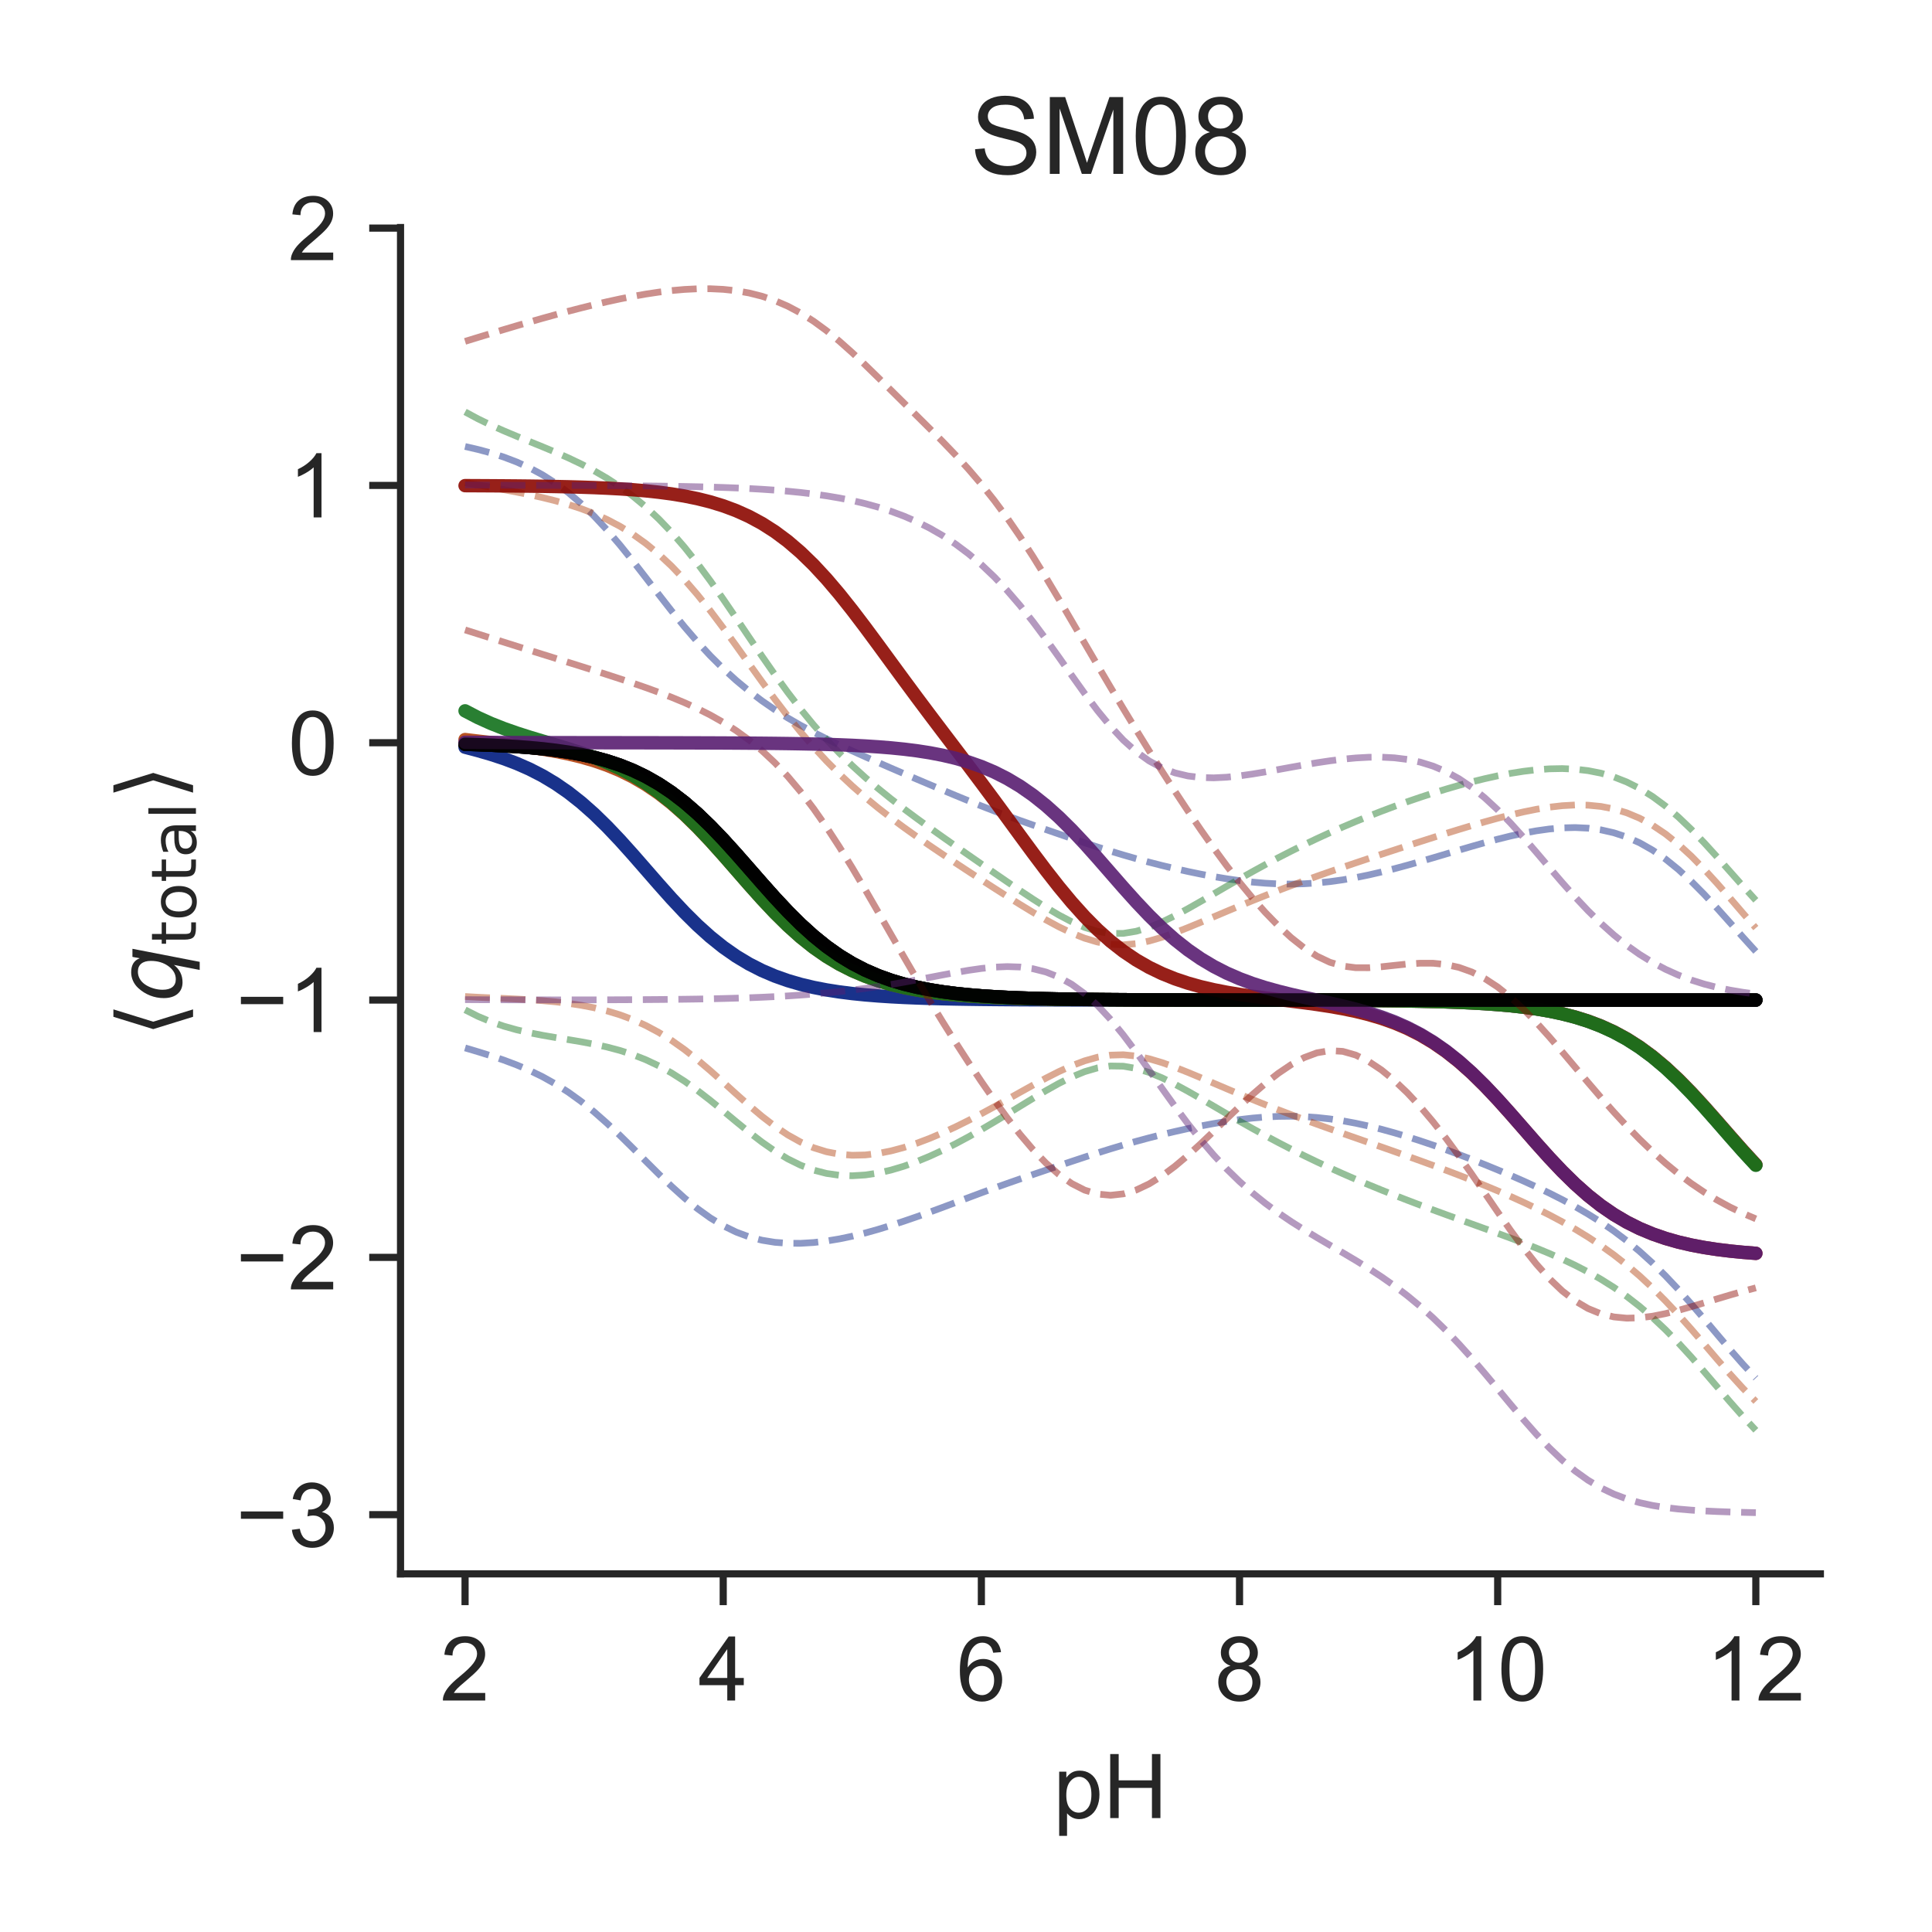 <?xml version="1.0" encoding="utf-8" standalone="no"?>
<!DOCTYPE svg PUBLIC "-//W3C//DTD SVG 1.1//EN"
  "http://www.w3.org/Graphics/SVG/1.1/DTD/svg11.dtd">
<!-- Created with matplotlib (http://matplotlib.org/) -->
<svg height="216pt" version="1.1" viewBox="0 0 216 216" width="216pt" xmlns="http://www.w3.org/2000/svg" xmlns:xlink="http://www.w3.org/1999/xlink">
 <defs>
  <style type="text/css">
*{stroke-linecap:butt;stroke-linejoin:round;}
  </style>
 </defs>
 <g id="figure_1">
  <g id="patch_1">
   <path d="M 0 216 
L 216 216 
L 216 0 
L 0 0 
z
" style="fill:#ffffff;"/>
  </g>
  <g id="axes_1">
   <g id="patch_2">
    <path d="M 44.78 175.96 
L 203.52 175.96 
L 203.52 25.44 
L 44.78 25.44 
z
" style="fill:#ffffff;"/>
   </g>
   <g id="matplotlib.axis_1">
    <g id="xtick_1">
     <g id="line2d_1">
      <defs>
       <path d="M 0 0 
L 0 3.5 
" id="m7a62fb2f22" style="stroke:#262626;stroke-width:0.8;"/>
      </defs>
      <g>
       <use style="fill:#262626;stroke:#262626;stroke-width:0.8;" x="51.995" xlink:href="#m7a62fb2f22" y="175.96"/>
      </g>
     </g>
     <g id="text_1">
      <!-- 2 -->
      <defs>
       <path d="M 50.344 8.453 
L 50.344 0 
L 3.031 0 
Q 2.938 3.172 4.047 6.109 
Q 5.859 10.938 9.828 15.625 
Q 13.812 20.312 21.344 26.469 
Q 33.016 36.031 37.109 41.625 
Q 41.219 47.219 41.219 52.203 
Q 41.219 57.422 37.469 61 
Q 33.734 64.594 27.734 64.594 
Q 21.391 64.594 17.578 60.781 
Q 13.766 56.984 13.719 50.25 
L 4.688 51.172 
Q 5.609 61.281 11.656 66.578 
Q 17.719 71.875 27.938 71.875 
Q 38.234 71.875 44.234 66.156 
Q 50.25 60.453 50.25 52 
Q 50.25 47.703 48.484 43.547 
Q 46.734 39.406 42.656 34.812 
Q 38.578 30.219 29.109 22.219 
Q 21.188 15.578 18.938 13.203 
Q 16.703 10.844 15.234 8.453 
z
" id="ArialMT-32"/>
      </defs>
      <g style="fill:#262626;" transform="translate(49.215 190.118)scale(0.1 -0.1)">
       <use xlink:href="#ArialMT-32"/>
      </g>
     </g>
    </g>
    <g id="xtick_2">
     <g id="line2d_2">
      <g>
       <use style="fill:#262626;stroke:#262626;stroke-width:0.8;" x="80.857" xlink:href="#m7a62fb2f22" y="175.96"/>
      </g>
     </g>
     <g id="text_2">
      <!-- 4 -->
      <defs>
       <path d="M 32.328 0 
L 32.328 17.141 
L 1.266 17.141 
L 1.266 25.203 
L 33.938 71.578 
L 41.109 71.578 
L 41.109 25.203 
L 50.781 25.203 
L 50.781 17.141 
L 41.109 17.141 
L 41.109 0 
z
M 32.328 25.203 
L 32.328 57.469 
L 9.906 25.203 
z
" id="ArialMT-34"/>
      </defs>
      <g style="fill:#262626;" transform="translate(78.077 190.118)scale(0.1 -0.1)">
       <use xlink:href="#ArialMT-34"/>
      </g>
     </g>
    </g>
    <g id="xtick_3">
     <g id="line2d_3">
      <g>
       <use style="fill:#262626;stroke:#262626;stroke-width:0.8;" x="109.719" xlink:href="#m7a62fb2f22" y="175.96"/>
      </g>
     </g>
     <g id="text_3">
      <!-- 6 -->
      <defs>
       <path d="M 49.75 54.047 
L 41.016 53.375 
Q 39.844 58.547 37.703 60.891 
Q 34.125 64.656 28.906 64.656 
Q 24.703 64.656 21.531 62.312 
Q 17.391 59.281 14.984 53.469 
Q 12.594 47.656 12.5 36.922 
Q 15.672 41.75 20.266 44.094 
Q 24.859 46.438 29.891 46.438 
Q 38.672 46.438 44.844 39.969 
Q 51.031 33.5 51.031 23.25 
Q 51.031 16.5 48.125 10.719 
Q 45.219 4.938 40.141 1.859 
Q 35.062 -1.219 28.609 -1.219 
Q 17.625 -1.219 10.688 6.859 
Q 3.766 14.938 3.766 33.5 
Q 3.766 54.25 11.422 63.672 
Q 18.109 71.875 29.438 71.875 
Q 37.891 71.875 43.281 67.141 
Q 48.688 62.406 49.75 54.047 
z
M 13.875 23.188 
Q 13.875 18.656 15.797 14.5 
Q 17.719 10.359 21.188 8.172 
Q 24.656 6 28.469 6 
Q 34.031 6 38.031 10.484 
Q 42.047 14.984 42.047 22.703 
Q 42.047 30.125 38.078 34.391 
Q 34.125 38.672 28.125 38.672 
Q 22.172 38.672 18.016 34.391 
Q 13.875 30.125 13.875 23.188 
z
" id="ArialMT-36"/>
      </defs>
      <g style="fill:#262626;" transform="translate(106.939 190.118)scale(0.1 -0.1)">
       <use xlink:href="#ArialMT-36"/>
      </g>
     </g>
    </g>
    <g id="xtick_4">
     <g id="line2d_4">
      <g>
       <use style="fill:#262626;stroke:#262626;stroke-width:0.8;" x="138.581" xlink:href="#m7a62fb2f22" y="175.96"/>
      </g>
     </g>
     <g id="text_4">
      <!-- 8 -->
      <defs>
       <path d="M 17.672 38.812 
Q 12.203 40.828 9.562 44.531 
Q 6.938 48.25 6.938 53.422 
Q 6.938 61.234 12.547 66.547 
Q 18.172 71.875 27.484 71.875 
Q 36.859 71.875 42.578 66.422 
Q 48.297 60.984 48.297 53.172 
Q 48.297 48.188 45.672 44.5 
Q 43.062 40.828 37.75 38.812 
Q 44.344 36.672 47.781 31.875 
Q 51.219 27.094 51.219 20.453 
Q 51.219 11.281 44.719 5.031 
Q 38.234 -1.219 27.641 -1.219 
Q 17.047 -1.219 10.547 5.047 
Q 4.047 11.328 4.047 20.703 
Q 4.047 27.688 7.594 32.391 
Q 11.141 37.109 17.672 38.812 
z
M 15.922 53.719 
Q 15.922 48.641 19.188 45.406 
Q 22.469 42.188 27.688 42.188 
Q 32.766 42.188 36.016 45.375 
Q 39.266 48.578 39.266 53.219 
Q 39.266 58.062 35.906 61.359 
Q 32.562 64.656 27.594 64.656 
Q 22.562 64.656 19.234 61.422 
Q 15.922 58.203 15.922 53.719 
z
M 13.094 20.656 
Q 13.094 16.891 14.875 13.375 
Q 16.656 9.859 20.172 7.922 
Q 23.688 6 27.734 6 
Q 34.031 6 38.125 10.047 
Q 42.234 14.109 42.234 20.359 
Q 42.234 26.703 38.016 30.859 
Q 33.797 35.016 27.438 35.016 
Q 21.234 35.016 17.156 30.906 
Q 13.094 26.812 13.094 20.656 
z
" id="ArialMT-38"/>
      </defs>
      <g style="fill:#262626;" transform="translate(135.8 190.118)scale(0.1 -0.1)">
       <use xlink:href="#ArialMT-38"/>
      </g>
     </g>
    </g>
    <g id="xtick_5">
     <g id="line2d_5">
      <g>
       <use style="fill:#262626;stroke:#262626;stroke-width:0.8;" x="167.443" xlink:href="#m7a62fb2f22" y="175.96"/>
      </g>
     </g>
     <g id="text_5">
      <!-- 10 -->
      <defs>
       <path d="M 37.25 0 
L 28.469 0 
L 28.469 56 
Q 25.297 52.984 20.141 49.953 
Q 14.984 46.922 10.891 45.406 
L 10.891 53.906 
Q 18.266 57.375 23.781 62.297 
Q 29.297 67.234 31.594 71.875 
L 37.25 71.875 
z
" id="ArialMT-31"/>
       <path d="M 4.156 35.297 
Q 4.156 48 6.766 55.734 
Q 9.375 63.484 14.516 67.672 
Q 19.672 71.875 27.484 71.875 
Q 33.25 71.875 37.594 69.547 
Q 41.938 67.234 44.766 62.859 
Q 47.609 58.5 49.219 52.219 
Q 50.828 45.953 50.828 35.297 
Q 50.828 22.703 48.234 14.969 
Q 45.656 7.234 40.5 3 
Q 35.359 -1.219 27.484 -1.219 
Q 17.141 -1.219 11.234 6.203 
Q 4.156 15.141 4.156 35.297 
z
M 13.188 35.297 
Q 13.188 17.672 17.312 11.828 
Q 21.438 6 27.484 6 
Q 33.547 6 37.672 11.859 
Q 41.797 17.719 41.797 35.297 
Q 41.797 52.984 37.672 58.781 
Q 33.547 64.594 27.391 64.594 
Q 21.344 64.594 17.719 59.469 
Q 13.188 52.938 13.188 35.297 
z
" id="ArialMT-30"/>
      </defs>
      <g style="fill:#262626;" transform="translate(161.882 190.118)scale(0.1 -0.1)">
       <use xlink:href="#ArialMT-31"/>
       <use x="55.615" xlink:href="#ArialMT-30"/>
      </g>
     </g>
    </g>
    <g id="xtick_6">
     <g id="line2d_6">
      <g>
       <use style="fill:#262626;stroke:#262626;stroke-width:0.8;" x="196.305" xlink:href="#m7a62fb2f22" y="175.96"/>
      </g>
     </g>
     <g id="text_6">
      <!-- 12 -->
      <g style="fill:#262626;" transform="translate(190.744 190.118)scale(0.1 -0.1)">
       <use xlink:href="#ArialMT-31"/>
       <use x="55.615" xlink:href="#ArialMT-32"/>
      </g>
     </g>
    </g>
    <g id="text_7">
     <!-- pH -->
     <defs>
      <path d="M 6.594 -19.875 
L 6.594 51.859 
L 14.594 51.859 
L 14.594 45.125 
Q 17.438 49.078 21 51.047 
Q 24.562 53.031 29.641 53.031 
Q 36.281 53.031 41.359 49.609 
Q 46.438 46.188 49.016 39.953 
Q 51.609 33.734 51.609 26.312 
Q 51.609 18.359 48.75 11.984 
Q 45.906 5.609 40.453 2.219 
Q 35.016 -1.172 29 -1.172 
Q 24.609 -1.172 21.109 0.688 
Q 17.625 2.547 15.375 5.375 
L 15.375 -19.875 
z
M 14.547 25.641 
Q 14.547 15.625 18.594 10.844 
Q 22.656 6.062 28.422 6.062 
Q 34.281 6.062 38.453 11.016 
Q 42.625 15.969 42.625 26.375 
Q 42.625 36.281 38.547 41.203 
Q 34.469 46.141 28.812 46.141 
Q 23.188 46.141 18.859 40.891 
Q 14.547 35.641 14.547 25.641 
z
" id="ArialMT-70"/>
      <path d="M 8.016 0 
L 8.016 71.578 
L 17.484 71.578 
L 17.484 42.188 
L 54.688 42.188 
L 54.688 71.578 
L 64.156 71.578 
L 64.156 0 
L 54.688 0 
L 54.688 33.734 
L 17.484 33.734 
L 17.484 0 
z
" id="ArialMT-48"/>
     </defs>
     <g style="fill:#262626;" transform="translate(117.759 203.263)scale(0.1 -0.1)">
      <use xlink:href="#ArialMT-70"/>
      <use x="55.615" xlink:href="#ArialMT-48"/>
     </g>
    </g>
   </g>
   <g id="matplotlib.axis_2">
    <g id="ytick_1">
     <g id="line2d_7">
      <defs>
       <path d="M 0 0 
L -3.5 0 
" id="md71340838c" style="stroke:#262626;stroke-width:0.8;"/>
      </defs>
      <g>
       <use style="fill:#262626;stroke:#262626;stroke-width:0.8;" x="44.78" xlink:href="#md71340838c" y="169.343"/>
      </g>
     </g>
     <g id="text_8">
      <!-- −3 -->
      <defs>
       <path d="M 52.828 31.203 
L 5.562 31.203 
L 5.562 39.406 
L 52.828 39.406 
z
" id="ArialMT-2212"/>
       <path d="M 4.203 18.891 
L 12.984 20.062 
Q 14.5 12.594 18.141 9.297 
Q 21.781 6 27 6 
Q 33.203 6 37.469 10.297 
Q 41.75 14.594 41.75 20.953 
Q 41.75 27 37.797 30.922 
Q 33.844 34.859 27.734 34.859 
Q 25.25 34.859 21.531 33.891 
L 22.516 41.609 
Q 23.391 41.5 23.922 41.5 
Q 29.547 41.5 34.031 44.422 
Q 38.531 47.359 38.531 53.469 
Q 38.531 58.297 35.25 61.469 
Q 31.984 64.656 26.812 64.656 
Q 21.688 64.656 18.266 61.422 
Q 14.844 58.203 13.875 51.766 
L 5.078 53.328 
Q 6.688 62.156 12.391 67.016 
Q 18.109 71.875 26.609 71.875 
Q 32.469 71.875 37.391 69.359 
Q 42.328 66.844 44.938 62.5 
Q 47.562 58.156 47.562 53.266 
Q 47.562 48.641 45.062 44.828 
Q 42.578 41.016 37.703 38.766 
Q 44.047 37.312 47.562 32.688 
Q 51.078 28.078 51.078 21.141 
Q 51.078 11.766 44.234 5.25 
Q 37.406 -1.266 26.953 -1.266 
Q 17.531 -1.266 11.297 4.344 
Q 5.078 9.969 4.203 18.891 
z
" id="ArialMT-33"/>
      </defs>
      <g style="fill:#262626;" transform="translate(26.378 172.922)scale(0.1 -0.1)">
       <use xlink:href="#ArialMT-2212"/>
       <use x="58.398" xlink:href="#ArialMT-33"/>
      </g>
     </g>
    </g>
    <g id="ytick_2">
     <g id="line2d_8">
      <g>
       <use style="fill:#262626;stroke:#262626;stroke-width:0.8;" x="44.78" xlink:href="#md71340838c" y="140.575"/>
      </g>
     </g>
     <g id="text_9">
      <!-- −2 -->
      <g style="fill:#262626;" transform="translate(26.378 144.154)scale(0.1 -0.1)">
       <use xlink:href="#ArialMT-2212"/>
       <use x="58.398" xlink:href="#ArialMT-32"/>
      </g>
     </g>
    </g>
    <g id="ytick_3">
     <g id="line2d_9">
      <g>
       <use style="fill:#262626;stroke:#262626;stroke-width:0.8;" x="44.78" xlink:href="#md71340838c" y="111.807"/>
      </g>
     </g>
     <g id="text_10">
      <!-- −1 -->
      <g style="fill:#262626;" transform="translate(26.378 115.386)scale(0.1 -0.1)">
       <use xlink:href="#ArialMT-2212"/>
       <use x="58.398" xlink:href="#ArialMT-31"/>
      </g>
     </g>
    </g>
    <g id="ytick_4">
     <g id="line2d_10">
      <g>
       <use style="fill:#262626;stroke:#262626;stroke-width:0.8;" x="44.78" xlink:href="#md71340838c" y="83.039"/>
      </g>
     </g>
     <g id="text_11">
      <!-- 0 -->
      <g style="fill:#262626;" transform="translate(32.219 86.618)scale(0.1 -0.1)">
       <use xlink:href="#ArialMT-30"/>
      </g>
     </g>
    </g>
    <g id="ytick_5">
     <g id="line2d_11">
      <g>
       <use style="fill:#262626;stroke:#262626;stroke-width:0.8;" x="44.78" xlink:href="#md71340838c" y="54.271"/>
      </g>
     </g>
     <g id="text_12">
      <!-- 1 -->
      <g style="fill:#262626;" transform="translate(32.219 57.85)scale(0.1 -0.1)">
       <use xlink:href="#ArialMT-31"/>
      </g>
     </g>
    </g>
    <g id="ytick_6">
     <g id="line2d_12">
      <g>
       <use style="fill:#262626;stroke:#262626;stroke-width:0.8;" x="44.78" xlink:href="#md71340838c" y="25.503"/>
      </g>
     </g>
     <g id="text_13">
      <!-- 2 -->
      <g style="fill:#262626;" transform="translate(32.219 29.082)scale(0.1 -0.1)">
       <use xlink:href="#ArialMT-32"/>
      </g>
     </g>
    </g>
    <g id="text_14">
     <!-- $\langle q_\mathsf{total} \rangle$ -->
     <defs>
      <path d="M 8.938 31.344 
L 22.703 75.875 
L 31 75.875 
L 17.234 31.344 
L 31 -13.188 
L 22.703 -13.188 
z
" id="DejaVuSans-27e8"/>
      <path d="M 41.703 8.203 
Q 38.094 3.469 33.172 1.016 
Q 28.266 -1.422 22.312 -1.422 
Q 14.016 -1.422 9.297 4.172 
Q 4.594 9.766 4.594 19.578 
Q 4.594 27.484 7.5 34.859 
Q 10.406 42.234 15.828 48.094 
Q 19.344 51.906 23.906 53.953 
Q 28.469 56 33.5 56 
Q 39.547 56 43.453 53.609 
Q 47.359 51.219 49.125 46.391 
L 50.688 54.594 
L 59.719 54.594 
L 45.125 -20.609 
L 36.078 -20.609 
z
M 13.922 20.906 
Q 13.922 13.672 16.938 9.891 
Q 19.969 6.109 25.688 6.109 
Q 34.188 6.109 40.188 14.234 
Q 46.188 22.359 46.188 33.984 
Q 46.188 41.016 43.078 44.75 
Q 39.984 48.484 34.188 48.484 
Q 29.938 48.484 26.312 46.5 
Q 22.703 44.531 20.016 40.719 
Q 17.188 36.719 15.547 31.344 
Q 13.922 25.984 13.922 20.906 
z
" id="DejaVuSans-Oblique-71"/>
      <path d="M 18.312 70.219 
L 18.312 54.688 
L 36.812 54.688 
L 36.812 47.703 
L 18.312 47.703 
L 18.312 18.016 
Q 18.312 11.328 20.141 9.422 
Q 21.969 7.516 27.594 7.516 
L 36.812 7.516 
L 36.812 0 
L 27.594 0 
Q 17.188 0 13.234 3.875 
Q 9.281 7.766 9.281 18.016 
L 9.281 47.703 
L 2.688 47.703 
L 2.688 54.688 
L 9.281 54.688 
L 9.281 70.219 
z
" id="DejaVuSans-74"/>
      <path d="M 30.609 48.391 
Q 23.391 48.391 19.188 42.75 
Q 14.984 37.109 14.984 27.297 
Q 14.984 17.484 19.156 11.844 
Q 23.344 6.203 30.609 6.203 
Q 37.797 6.203 41.984 11.859 
Q 46.188 17.531 46.188 27.297 
Q 46.188 37.016 41.984 42.703 
Q 37.797 48.391 30.609 48.391 
z
M 30.609 56 
Q 42.328 56 49.016 48.375 
Q 55.719 40.766 55.719 27.297 
Q 55.719 13.875 49.016 6.219 
Q 42.328 -1.422 30.609 -1.422 
Q 18.844 -1.422 12.172 6.219 
Q 5.516 13.875 5.516 27.297 
Q 5.516 40.766 12.172 48.375 
Q 18.844 56 30.609 56 
z
" id="DejaVuSans-6f"/>
      <path d="M 34.281 27.484 
Q 23.391 27.484 19.188 25 
Q 14.984 22.516 14.984 16.5 
Q 14.984 11.719 18.141 8.906 
Q 21.297 6.109 26.703 6.109 
Q 34.188 6.109 38.703 11.406 
Q 43.219 16.703 43.219 25.484 
L 43.219 27.484 
z
M 52.203 31.203 
L 52.203 0 
L 43.219 0 
L 43.219 8.297 
Q 40.141 3.328 35.547 0.953 
Q 30.953 -1.422 24.312 -1.422 
Q 15.922 -1.422 10.953 3.297 
Q 6 8.016 6 15.922 
Q 6 25.141 12.172 29.828 
Q 18.359 34.516 30.609 34.516 
L 43.219 34.516 
L 43.219 35.406 
Q 43.219 41.609 39.141 45 
Q 35.062 48.391 27.688 48.391 
Q 23 48.391 18.547 47.266 
Q 14.109 46.141 10.016 43.891 
L 10.016 52.203 
Q 14.938 54.109 19.578 55.047 
Q 24.219 56 28.609 56 
Q 40.484 56 46.344 49.844 
Q 52.203 43.703 52.203 31.203 
z
" id="DejaVuSans-61"/>
      <path d="M 9.422 75.984 
L 18.406 75.984 
L 18.406 0 
L 9.422 0 
z
" id="DejaVuSans-6c"/>
      <path d="M 30.078 31.344 
L 16.312 -13.188 
L 8.016 -13.188 
L 21.781 31.344 
L 8.016 75.875 
L 16.312 75.875 
z
" id="DejaVuSans-27e9"/>
     </defs>
     <g style="fill:#262626;" transform="translate(20.278 115.95)rotate(-90)scale(0.1 -0.1)">
      <use transform="translate(0 0.125)" xlink:href="#DejaVuSans-27e8"/>
      <use transform="translate(39.014 0.125)" xlink:href="#DejaVuSans-Oblique-71"/>
      <use transform="translate(102.49 -16.281)scale(0.7)" xlink:href="#DejaVuSans-74"/>
      <use transform="translate(129.937 -16.281)scale(0.7)" xlink:href="#DejaVuSans-6f"/>
      <use transform="translate(172.764 -16.281)scale(0.7)" xlink:href="#DejaVuSans-74"/>
      <use transform="translate(200.21 -16.281)scale(0.7)" xlink:href="#DejaVuSans-61"/>
      <use transform="translate(243.105 -16.281)scale(0.7)" xlink:href="#DejaVuSans-6c"/>
      <use transform="translate(265.288 0.125)" xlink:href="#DejaVuSans-27e9"/>
     </g>
    </g>
   </g>
   <g id="line2d_13">
    <path clip-path="url(#pdc72f1f2d0)" d="M 51.995 83.538 
L 53.439 83.919 
L 54.882 84.337 
L 56.325 84.811 
L 57.768 85.357 
L 59.211 85.992 
L 60.654 86.734 
L 62.097 87.597 
L 63.54 88.593 
L 64.983 89.731 
L 66.426 91.008 
L 67.869 92.418 
L 69.313 93.94 
L 70.756 95.546 
L 72.199 97.198 
L 73.642 98.853 
L 75.085 100.471 
L 76.528 102.01 
L 77.971 103.44 
L 79.414 104.739 
L 80.857 105.895 
L 82.3 106.904 
L 83.743 107.771 
L 85.187 108.506 
L 86.63 109.122 
L 88.073 109.632 
L 89.516 110.052 
L 90.959 110.395 
L 92.402 110.674 
L 93.845 110.9 
L 95.288 111.082 
L 96.731 111.228 
L 98.174 111.345 
L 99.617 111.439 
L 101.061 111.514 
L 102.504 111.573 
L 103.947 111.621 
L 105.39 111.659 
L 106.833 111.689 
L 108.276 111.713 
L 109.719 111.733 
L 111.162 111.748 
L 112.605 111.76 
L 114.048 111.77 
L 115.491 111.777 
L 116.935 111.783 
L 118.378 111.788 
L 119.821 111.792 
L 121.264 111.795 
L 122.707 111.798 
L 124.15 111.8 
L 125.593 111.801 
L 127.036 111.803 
L 128.479 111.804 
L 129.922 111.805 
L 131.365 111.806 
L 132.809 111.807 
L 134.252 111.808 
L 135.695 111.809 
L 137.138 111.81 
L 138.581 111.811 
L 140.024 111.812 
L 141.467 111.814 
L 142.91 111.816 
L 144.353 111.819 
L 145.796 111.823 
L 147.239 111.827 
L 148.683 111.832 
L 150.126 111.839 
L 151.569 111.847 
L 153.012 111.858 
L 154.455 111.871 
L 155.898 111.887 
L 157.341 111.908 
L 158.784 111.935 
L 160.227 111.967 
L 161.67 112.009 
L 163.113 112.061 
L 164.557 112.126 
L 166 112.207 
L 167.443 112.309 
L 168.886 112.437 
L 170.329 112.595 
L 171.772 112.792 
L 173.215 113.037 
L 174.658 113.338 
L 176.101 113.709 
L 177.544 114.161 
L 178.987 114.709 
L 180.431 115.367 
L 181.874 116.15 
L 183.317 117.069 
L 184.76 118.132 
L 186.203 119.34 
L 187.646 120.689 
L 189.089 122.161 
L 190.532 123.731 
L 191.975 125.363 
L 193.418 127.017 
L 194.861 128.65 
L 196.305 130.22 
" style="fill:none;opacity:0.9;stroke:#001c7f;stroke-linecap:round;stroke-width:1.5;"/>
   </g>
   <g id="line2d_14">
    <path clip-path="url(#pdc72f1f2d0)" d="M 51.995 83.211 
L 53.439 83.255 
L 54.882 83.311 
L 56.325 83.38 
L 57.768 83.468 
L 59.211 83.577 
L 60.654 83.713 
L 62.097 83.882 
L 63.54 84.092 
L 64.983 84.353 
L 66.426 84.674 
L 67.869 85.067 
L 69.313 85.546 
L 70.756 86.126 
L 72.199 86.82 
L 73.642 87.643 
L 75.085 88.604 
L 76.528 89.711 
L 77.971 90.963 
L 79.414 92.351 
L 80.857 93.855 
L 82.3 95.448 
L 83.743 97.092 
L 85.187 98.744 
L 86.63 100.362 
L 88.073 101.905 
L 89.516 103.343 
L 90.959 104.65 
L 92.402 105.816 
L 93.845 106.835 
L 95.288 107.712 
L 96.731 108.456 
L 98.174 109.08 
L 99.617 109.598 
L 101.061 110.024 
L 102.504 110.372 
L 103.947 110.655 
L 105.39 110.885 
L 106.833 111.069 
L 108.276 111.218 
L 109.719 111.337 
L 111.162 111.432 
L 112.605 111.509 
L 114.048 111.569 
L 115.491 111.618 
L 116.935 111.656 
L 118.378 111.687 
L 119.821 111.712 
L 121.264 111.731 
L 122.707 111.747 
L 124.15 111.759 
L 125.593 111.769 
L 127.036 111.777 
L 128.479 111.783 
L 129.922 111.788 
L 131.365 111.792 
L 132.809 111.795 
L 134.252 111.797 
L 135.695 111.799 
L 137.138 111.801 
L 138.581 111.802 
L 140.024 111.803 
L 141.467 111.804 
L 142.91 111.804 
L 144.353 111.805 
L 145.796 111.805 
L 147.239 111.805 
L 148.683 111.806 
L 150.126 111.806 
L 151.569 111.806 
L 153.012 111.806 
L 154.455 111.806 
L 155.898 111.806 
L 157.341 111.806 
L 158.784 111.806 
L 160.227 111.806 
L 161.67 111.807 
L 163.113 111.807 
L 164.557 111.807 
L 166 111.807 
L 167.443 111.807 
L 168.886 111.807 
L 170.329 111.807 
L 171.772 111.807 
L 173.215 111.807 
L 174.658 111.807 
L 176.101 111.807 
L 177.544 111.807 
L 178.987 111.807 
L 180.431 111.807 
L 181.874 111.807 
L 183.317 111.807 
L 184.76 111.807 
L 186.203 111.807 
L 187.646 111.807 
L 189.089 111.807 
L 190.532 111.807 
L 191.975 111.807 
L 193.418 111.807 
L 194.861 111.807 
L 196.305 111.807 
" style="fill:none;opacity:0.7;stroke:#000000;stroke-linecap:round;stroke-width:1.5;"/>
   </g>
   <g id="line2d_15">
    <path clip-path="url(#pdc72f1f2d0)" d="M 51.995 49.919 
L 53.439 50.251 
L 54.882 50.64 
L 56.325 51.101 
L 57.768 51.651 
L 59.211 52.307 
L 60.654 53.086 
L 62.097 54.006 
L 63.54 55.078 
L 64.983 56.311 
L 66.426 57.705 
L 67.869 59.252 
L 69.313 60.935 
L 70.756 62.723 
L 72.199 64.578 
L 73.642 66.454 
L 75.085 68.302 
L 76.528 70.08 
L 77.971 71.758 
L 79.414 73.317 
L 80.857 74.751 
L 82.3 76.064 
L 83.743 77.262 
L 85.187 78.355 
L 86.63 79.352 
L 88.073 80.264 
L 89.516 81.1 
L 90.959 81.874 
L 92.402 82.598 
L 93.845 83.288 
L 95.288 83.954 
L 96.731 84.605 
L 98.174 85.245 
L 99.617 85.875 
L 101.061 86.498 
L 102.504 87.114 
L 103.947 87.725 
L 105.39 88.333 
L 106.833 88.936 
L 108.276 89.53 
L 109.719 90.109 
L 111.162 90.668 
L 112.605 91.208 
L 114.048 91.731 
L 115.491 92.241 
L 116.935 92.745 
L 118.378 93.244 
L 119.821 93.738 
L 121.264 94.224 
L 122.707 94.697 
L 124.15 95.153 
L 125.593 95.59 
L 127.036 96.004 
L 128.479 96.396 
L 129.922 96.765 
L 131.365 97.11 
L 132.809 97.433 
L 134.252 97.731 
L 135.695 98.003 
L 137.138 98.245 
L 138.581 98.452 
L 140.024 98.62 
L 141.467 98.744 
L 142.91 98.819 
L 144.353 98.841 
L 145.796 98.807 
L 147.239 98.715 
L 148.683 98.568 
L 150.126 98.367 
L 151.569 98.117 
L 153.012 97.822 
L 154.455 97.488 
L 155.898 97.123 
L 157.341 96.732 
L 158.784 96.324 
L 160.227 95.902 
L 161.67 95.474 
L 163.113 95.044 
L 164.557 94.621 
L 166 94.211 
L 167.443 93.824 
L 168.886 93.467 
L 170.329 93.151 
L 171.772 92.886 
L 173.215 92.684 
L 174.658 92.557 
L 176.101 92.521 
L 177.544 92.589 
L 178.987 92.779 
L 180.431 93.105 
L 181.874 93.584 
L 183.317 94.227 
L 184.76 95.046 
L 186.203 96.041 
L 187.646 97.209 
L 189.089 98.534 
L 190.532 99.99 
L 191.975 101.544 
L 193.418 103.154 
L 194.861 104.777 
L 196.305 106.371 
" style="fill:none;opacity:0.45;stroke:#001c7f;stroke-dasharray:2.775,1.2;stroke-dashoffset:0;stroke-width:0.75;"/>
   </g>
   <g id="line2d_16">
    <path clip-path="url(#pdc72f1f2d0)" d="M 51.995 117.157 
L 53.439 117.586 
L 54.882 118.035 
L 56.325 118.521 
L 57.768 119.064 
L 59.211 119.678 
L 60.654 120.381 
L 62.097 121.188 
L 63.54 122.108 
L 64.983 123.15 
L 66.426 124.312 
L 67.869 125.584 
L 69.313 126.946 
L 70.756 128.368 
L 72.199 129.817 
L 73.642 131.253 
L 75.085 132.639 
L 76.528 133.94 
L 77.971 135.123 
L 79.414 136.162 
L 80.857 137.038 
L 82.3 137.744 
L 83.743 138.28 
L 85.187 138.657 
L 86.63 138.891 
L 88.073 139 
L 89.516 139.004 
L 90.959 138.917 
L 92.402 138.75 
L 93.845 138.511 
L 95.288 138.209 
L 96.731 137.85 
L 98.174 137.445 
L 99.617 137.002 
L 101.061 136.529 
L 102.504 136.033 
L 103.947 135.517 
L 105.39 134.985 
L 106.833 134.442 
L 108.276 133.897 
L 109.719 133.356 
L 111.162 132.827 
L 112.605 132.312 
L 114.048 131.808 
L 115.491 131.313 
L 116.935 130.822 
L 118.378 130.332 
L 119.821 129.846 
L 121.264 129.367 
L 122.707 128.899 
L 124.15 128.446 
L 125.593 128.013 
L 127.036 127.601 
L 128.479 127.212 
L 129.922 126.845 
L 131.365 126.502 
L 132.809 126.181 
L 134.252 125.884 
L 135.695 125.614 
L 137.138 125.375 
L 138.581 125.17 
L 140.024 125.005 
L 141.467 124.884 
L 142.91 124.814 
L 144.353 124.797 
L 145.796 124.838 
L 147.239 124.938 
L 148.683 125.096 
L 150.126 125.311 
L 151.569 125.578 
L 153.012 125.893 
L 154.455 126.254 
L 155.898 126.652 
L 157.341 127.084 
L 158.784 127.546 
L 160.227 128.033 
L 161.67 128.544 
L 163.113 129.077 
L 164.557 129.631 
L 166 130.204 
L 167.443 130.795 
L 168.886 131.406 
L 170.329 132.039 
L 171.772 132.699 
L 173.215 133.389 
L 174.658 134.119 
L 176.101 134.896 
L 177.544 135.732 
L 178.987 136.639 
L 180.431 137.629 
L 181.874 138.716 
L 183.317 139.91 
L 184.76 141.218 
L 186.203 142.64 
L 187.646 144.169 
L 189.089 145.788 
L 190.532 147.471 
L 191.975 149.182 
L 193.418 150.88 
L 194.861 152.523 
L 196.305 154.068 
" style="fill:none;opacity:0.45;stroke:#001c7f;stroke-dasharray:2.775,1.2;stroke-dashoffset:0;stroke-width:0.75;"/>
   </g>
   <g id="line2d_17">
    <path clip-path="url(#pdc72f1f2d0)" d="M 51.995 82.685 
L 53.439 82.858 
L 54.882 83.022 
L 56.325 83.186 
L 57.768 83.356 
L 59.211 83.543 
L 60.654 83.753 
L 62.097 83.998 
L 63.54 84.288 
L 64.983 84.634 
L 66.426 85.05 
L 67.869 85.551 
L 69.313 86.15 
L 70.756 86.864 
L 72.199 87.705 
L 73.642 88.685 
L 75.085 89.81 
L 76.528 91.078 
L 77.971 92.481 
L 79.414 93.997 
L 80.857 95.598 
L 82.3 97.245 
L 83.743 98.897 
L 85.187 100.51 
L 86.63 102.045 
L 88.073 103.472 
L 89.516 104.767 
L 90.959 105.918 
L 92.402 106.924 
L 93.845 107.788 
L 95.288 108.52 
L 96.731 109.133 
L 98.174 109.642 
L 99.617 110.06 
L 101.061 110.402 
L 102.504 110.679 
L 103.947 110.904 
L 105.39 111.085 
L 106.833 111.23 
L 108.276 111.347 
L 109.719 111.44 
L 111.162 111.515 
L 112.605 111.575 
L 114.048 111.622 
L 115.491 111.66 
L 116.935 111.69 
L 118.378 111.714 
L 119.821 111.733 
L 121.264 111.748 
L 122.707 111.76 
L 124.15 111.77 
L 125.593 111.778 
L 127.036 111.784 
L 128.479 111.789 
L 129.922 111.793 
L 131.365 111.797 
L 132.809 111.799 
L 134.252 111.802 
L 135.695 111.804 
L 137.138 111.806 
L 138.581 111.808 
L 140.024 111.81 
L 141.467 111.812 
L 142.91 111.815 
L 144.353 111.818 
L 145.796 111.822 
L 147.239 111.826 
L 148.683 111.832 
L 150.126 111.838 
L 151.569 111.847 
L 153.012 111.857 
L 154.455 111.871 
L 155.898 111.887 
L 157.341 111.908 
L 158.784 111.934 
L 160.227 111.967 
L 161.67 112.009 
L 163.113 112.061 
L 164.557 112.126 
L 166 112.207 
L 167.443 112.309 
L 168.886 112.437 
L 170.329 112.595 
L 171.772 112.792 
L 173.215 113.037 
L 174.658 113.338 
L 176.101 113.709 
L 177.544 114.161 
L 178.987 114.709 
L 180.431 115.367 
L 181.874 116.15 
L 183.317 117.069 
L 184.76 118.132 
L 186.203 119.34 
L 187.646 120.689 
L 189.089 122.161 
L 190.532 123.731 
L 191.975 125.363 
L 193.418 127.017 
L 194.861 128.65 
L 196.305 130.22 
" style="fill:none;opacity:0.9;stroke:#b1400d;stroke-linecap:round;stroke-width:1.5;"/>
   </g>
   <g id="line2d_18">
    <path clip-path="url(#pdc72f1f2d0)" d="M 51.995 83.211 
L 53.439 83.255 
L 54.882 83.311 
L 56.325 83.38 
L 57.768 83.468 
L 59.211 83.577 
L 60.654 83.713 
L 62.097 83.882 
L 63.54 84.092 
L 64.983 84.353 
L 66.426 84.674 
L 67.869 85.067 
L 69.313 85.546 
L 70.756 86.126 
L 72.199 86.82 
L 73.642 87.643 
L 75.085 88.604 
L 76.528 89.711 
L 77.971 90.963 
L 79.414 92.351 
L 80.857 93.855 
L 82.3 95.448 
L 83.743 97.092 
L 85.187 98.744 
L 86.63 100.362 
L 88.073 101.905 
L 89.516 103.343 
L 90.959 104.65 
L 92.402 105.816 
L 93.845 106.835 
L 95.288 107.712 
L 96.731 108.456 
L 98.174 109.08 
L 99.617 109.598 
L 101.061 110.024 
L 102.504 110.372 
L 103.947 110.655 
L 105.39 110.885 
L 106.833 111.069 
L 108.276 111.218 
L 109.719 111.337 
L 111.162 111.432 
L 112.605 111.509 
L 114.048 111.569 
L 115.491 111.618 
L 116.935 111.656 
L 118.378 111.687 
L 119.821 111.712 
L 121.264 111.731 
L 122.707 111.747 
L 124.15 111.759 
L 125.593 111.769 
L 127.036 111.777 
L 128.479 111.783 
L 129.922 111.788 
L 131.365 111.792 
L 132.809 111.795 
L 134.252 111.797 
L 135.695 111.799 
L 137.138 111.801 
L 138.581 111.802 
L 140.024 111.803 
L 141.467 111.804 
L 142.91 111.804 
L 144.353 111.805 
L 145.796 111.805 
L 147.239 111.805 
L 148.683 111.806 
L 150.126 111.806 
L 151.569 111.806 
L 153.012 111.806 
L 154.455 111.806 
L 155.898 111.806 
L 157.341 111.806 
L 158.784 111.806 
L 160.227 111.806 
L 161.67 111.807 
L 163.113 111.807 
L 164.557 111.807 
L 166 111.807 
L 167.443 111.807 
L 168.886 111.807 
L 170.329 111.807 
L 171.772 111.807 
L 173.215 111.807 
L 174.658 111.807 
L 176.101 111.807 
L 177.544 111.807 
L 178.987 111.807 
L 180.431 111.807 
L 181.874 111.807 
L 183.317 111.807 
L 184.76 111.807 
L 186.203 111.807 
L 187.646 111.807 
L 189.089 111.807 
L 190.532 111.807 
L 191.975 111.807 
L 193.418 111.807 
L 194.861 111.807 
L 196.305 111.807 
" style="fill:none;opacity:0.7;stroke:#000000;stroke-linecap:round;stroke-width:1.5;"/>
   </g>
   <g id="line2d_19">
    <path clip-path="url(#pdc72f1f2d0)" d="M 51.995 53.957 
L 53.439 54.223 
L 54.882 54.483 
L 56.325 54.746 
L 57.768 55.02 
L 59.211 55.312 
L 60.654 55.632 
L 62.097 55.991 
L 63.54 56.402 
L 64.983 56.877 
L 66.426 57.431 
L 67.869 58.079 
L 69.313 58.84 
L 70.756 59.729 
L 72.199 60.761 
L 73.642 61.948 
L 75.085 63.299 
L 76.528 64.813 
L 77.971 66.483 
L 79.414 68.288 
L 80.857 70.203 
L 82.3 72.189 
L 83.743 74.207 
L 85.187 76.215 
L 86.63 78.176 
L 88.073 80.06 
L 89.516 81.844 
L 90.959 83.519 
L 92.402 85.08 
L 93.845 86.531 
L 95.288 87.881 
L 96.731 89.142 
L 98.174 90.326 
L 99.617 91.446 
L 101.061 92.515 
L 102.504 93.543 
L 103.947 94.541 
L 105.39 95.516 
L 106.833 96.476 
L 108.276 97.425 
L 109.719 98.366 
L 111.162 99.298 
L 112.605 100.219 
L 114.048 101.124 
L 115.491 102.003 
L 116.935 102.841 
L 118.378 103.62 
L 119.821 104.315 
L 121.264 104.894 
L 122.707 105.323 
L 124.15 105.574 
L 125.593 105.632 
L 127.036 105.5 
L 128.479 105.206 
L 129.922 104.785 
L 131.365 104.275 
L 132.809 103.709 
L 134.252 103.112 
L 135.695 102.502 
L 137.138 101.891 
L 138.581 101.287 
L 140.024 100.695 
L 141.467 100.118 
L 142.91 99.557 
L 144.353 99.011 
L 145.796 98.48 
L 147.239 97.962 
L 148.683 97.455 
L 150.126 96.959 
L 151.569 96.469 
L 153.012 95.986 
L 154.455 95.507 
L 155.898 95.033 
L 157.341 94.562 
L 158.784 94.096 
L 160.227 93.634 
L 161.67 93.18 
L 163.113 92.733 
L 164.557 92.298 
L 166 91.879 
L 167.443 91.48 
L 168.886 91.108 
L 170.329 90.771 
L 171.772 90.479 
L 173.215 90.244 
L 174.658 90.079 
L 176.101 89.999 
L 177.544 90.021 
L 178.987 90.162 
L 180.431 90.441 
L 181.874 90.875 
L 183.317 91.479 
L 184.76 92.265 
L 186.203 93.236 
L 187.646 94.391 
L 189.089 95.715 
L 190.532 97.183 
L 191.975 98.763 
L 193.418 100.413 
L 194.861 102.091 
L 196.305 103.754 
" style="fill:none;opacity:0.45;stroke:#b1400d;stroke-dasharray:2.775,1.2;stroke-dashoffset:0;stroke-width:0.75;"/>
   </g>
   <g id="line2d_20">
    <path clip-path="url(#pdc72f1f2d0)" d="M 51.995 111.412 
L 53.439 111.493 
L 54.882 111.561 
L 56.325 111.625 
L 57.768 111.693 
L 59.211 111.774 
L 60.654 111.875 
L 62.097 112.005 
L 63.54 112.174 
L 64.983 112.392 
L 66.426 112.67 
L 67.869 113.022 
L 69.313 113.461 
L 70.756 113.999 
L 72.199 114.65 
L 73.642 115.422 
L 75.085 116.321 
L 76.528 117.344 
L 77.971 118.479 
L 79.414 119.705 
L 80.857 120.993 
L 82.3 122.301 
L 83.743 123.586 
L 85.187 124.805 
L 86.63 125.914 
L 88.073 126.883 
L 89.516 127.689 
L 90.959 128.318 
L 92.402 128.768 
L 93.845 129.045 
L 95.288 129.159 
L 96.731 129.125 
L 98.174 128.958 
L 99.617 128.674 
L 101.061 128.289 
L 102.504 127.816 
L 103.947 127.267 
L 105.39 126.654 
L 106.833 125.985 
L 108.276 125.269 
L 109.719 124.515 
L 111.162 123.732 
L 112.605 122.93 
L 114.048 122.12 
L 115.491 121.317 
L 116.935 120.539 
L 118.378 119.807 
L 119.821 119.151 
L 121.264 118.603 
L 122.707 118.198 
L 124.15 117.966 
L 125.593 117.924 
L 127.036 118.068 
L 128.479 118.372 
L 129.922 118.801 
L 131.365 119.318 
L 132.809 119.889 
L 134.252 120.491 
L 135.695 121.106 
L 137.138 121.721 
L 138.581 122.329 
L 140.024 122.925 
L 141.467 123.507 
L 142.91 124.073 
L 144.353 124.625 
L 145.796 125.164 
L 147.239 125.69 
L 148.683 126.208 
L 150.126 126.718 
L 151.569 127.224 
L 153.012 127.729 
L 154.455 128.234 
L 155.898 128.742 
L 157.341 129.254 
L 158.784 129.773 
L 160.227 130.3 
L 161.67 130.838 
L 163.113 131.388 
L 164.557 131.953 
L 166 132.536 
L 167.443 133.139 
L 168.886 133.765 
L 170.329 134.419 
L 171.772 135.106 
L 173.215 135.829 
L 174.658 136.597 
L 176.101 137.418 
L 177.544 138.3 
L 178.987 139.255 
L 180.431 140.293 
L 181.874 141.425 
L 183.317 142.658 
L 184.76 143.999 
L 186.203 145.445 
L 187.646 146.987 
L 189.089 148.607 
L 190.532 150.278 
L 191.975 151.964 
L 193.418 153.622 
L 194.861 155.209 
L 196.305 156.686 
" style="fill:none;opacity:0.45;stroke:#b1400d;stroke-dasharray:2.775,1.2;stroke-dashoffset:0;stroke-width:0.75;"/>
   </g>
   <g id="line2d_21">
    <path clip-path="url(#pdc72f1f2d0)" d="M 51.995 79.475 
L 53.439 80.227 
L 54.882 80.879 
L 56.325 81.448 
L 57.768 81.954 
L 59.211 82.415 
L 60.654 82.849 
L 62.097 83.275 
L 63.54 83.712 
L 64.983 84.176 
L 66.426 84.688 
L 67.869 85.266 
L 69.313 85.928 
L 70.756 86.692 
L 72.199 87.574 
L 73.642 88.587 
L 75.085 89.739 
L 76.528 91.03 
L 77.971 92.45 
L 79.414 93.98 
L 80.857 95.592 
L 82.3 97.248 
L 83.743 98.905 
L 85.187 100.522 
L 86.63 102.059 
L 88.073 103.486 
L 89.516 104.781 
L 90.959 105.932 
L 92.402 106.936 
L 93.845 107.799 
L 95.288 108.529 
L 96.731 109.141 
L 98.174 109.648 
L 99.617 110.065 
L 101.061 110.406 
L 102.504 110.683 
L 103.947 110.907 
L 105.39 111.087 
L 106.833 111.232 
L 108.276 111.349 
L 109.719 111.442 
L 111.162 111.516 
L 112.605 111.575 
L 114.048 111.623 
L 115.491 111.66 
L 116.935 111.69 
L 118.378 111.714 
L 119.821 111.733 
L 121.264 111.748 
L 122.707 111.761 
L 124.15 111.77 
L 125.593 111.778 
L 127.036 111.784 
L 128.479 111.789 
L 129.922 111.793 
L 131.365 111.797 
L 132.809 111.799 
L 134.252 111.802 
L 135.695 111.804 
L 137.138 111.806 
L 138.581 111.808 
L 140.024 111.81 
L 141.467 111.812 
L 142.91 111.815 
L 144.353 111.818 
L 145.796 111.822 
L 147.239 111.826 
L 148.683 111.832 
L 150.126 111.839 
L 151.569 111.847 
L 153.012 111.858 
L 154.455 111.871 
L 155.898 111.888 
L 157.341 111.909 
L 158.784 111.936 
L 160.227 111.969 
L 161.67 112.011 
L 163.113 112.063 
L 164.557 112.129 
L 166 112.211 
L 167.443 112.314 
L 168.886 112.442 
L 170.329 112.602 
L 171.772 112.801 
L 173.215 113.048 
L 174.658 113.352 
L 176.101 113.725 
L 177.544 114.181 
L 178.987 114.733 
L 180.431 115.396 
L 181.874 116.184 
L 183.317 117.109 
L 184.76 118.177 
L 186.203 119.392 
L 187.646 120.746 
L 189.089 122.222 
L 190.532 123.795 
L 191.975 125.43 
L 193.418 127.084 
L 194.861 128.715 
L 196.305 130.281 
" style="fill:none;opacity:0.9;stroke:#12711c;stroke-linecap:round;stroke-width:1.5;"/>
   </g>
   <g id="line2d_22">
    <path clip-path="url(#pdc72f1f2d0)" d="M 51.995 83.211 
L 53.439 83.255 
L 54.882 83.311 
L 56.325 83.38 
L 57.768 83.468 
L 59.211 83.577 
L 60.654 83.713 
L 62.097 83.882 
L 63.54 84.092 
L 64.983 84.353 
L 66.426 84.674 
L 67.869 85.067 
L 69.313 85.546 
L 70.756 86.126 
L 72.199 86.82 
L 73.642 87.643 
L 75.085 88.604 
L 76.528 89.711 
L 77.971 90.963 
L 79.414 92.351 
L 80.857 93.855 
L 82.3 95.448 
L 83.743 97.092 
L 85.187 98.744 
L 86.63 100.362 
L 88.073 101.905 
L 89.516 103.343 
L 90.959 104.65 
L 92.402 105.816 
L 93.845 106.835 
L 95.288 107.712 
L 96.731 108.456 
L 98.174 109.08 
L 99.617 109.598 
L 101.061 110.024 
L 102.504 110.372 
L 103.947 110.655 
L 105.39 110.885 
L 106.833 111.069 
L 108.276 111.218 
L 109.719 111.337 
L 111.162 111.432 
L 112.605 111.509 
L 114.048 111.569 
L 115.491 111.618 
L 116.935 111.656 
L 118.378 111.687 
L 119.821 111.712 
L 121.264 111.731 
L 122.707 111.747 
L 124.15 111.759 
L 125.593 111.769 
L 127.036 111.777 
L 128.479 111.783 
L 129.922 111.788 
L 131.365 111.792 
L 132.809 111.795 
L 134.252 111.797 
L 135.695 111.799 
L 137.138 111.801 
L 138.581 111.802 
L 140.024 111.803 
L 141.467 111.804 
L 142.91 111.804 
L 144.353 111.805 
L 145.796 111.805 
L 147.239 111.805 
L 148.683 111.806 
L 150.126 111.806 
L 151.569 111.806 
L 153.012 111.806 
L 154.455 111.806 
L 155.898 111.806 
L 157.341 111.806 
L 158.784 111.806 
L 160.227 111.806 
L 161.67 111.807 
L 163.113 111.807 
L 164.557 111.807 
L 166 111.807 
L 167.443 111.807 
L 168.886 111.807 
L 170.329 111.807 
L 171.772 111.807 
L 173.215 111.807 
L 174.658 111.807 
L 176.101 111.807 
L 177.544 111.807 
L 178.987 111.807 
L 180.431 111.807 
L 181.874 111.807 
L 183.317 111.807 
L 184.76 111.807 
L 186.203 111.807 
L 187.646 111.807 
L 189.089 111.807 
L 190.532 111.807 
L 191.975 111.807 
L 193.418 111.807 
L 194.861 111.807 
L 196.305 111.807 
" style="fill:none;opacity:0.7;stroke:#000000;stroke-linecap:round;stroke-width:1.5;"/>
   </g>
   <g id="line2d_23">
    <path clip-path="url(#pdc72f1f2d0)" d="M 51.995 46.05 
L 53.439 46.825 
L 54.882 47.525 
L 56.325 48.169 
L 57.768 48.775 
L 59.211 49.364 
L 60.654 49.951 
L 62.097 50.554 
L 63.54 51.191 
L 64.983 51.878 
L 66.426 52.631 
L 67.869 53.47 
L 69.313 54.411 
L 70.756 55.472 
L 72.199 56.669 
L 73.642 58.015 
L 75.085 59.518 
L 76.528 61.18 
L 77.971 62.992 
L 79.414 64.936 
L 80.857 66.983 
L 82.3 69.096 
L 83.743 71.235 
L 85.187 73.358 
L 86.63 75.426 
L 88.073 77.41 
L 89.516 79.287 
L 90.959 81.045 
L 92.402 82.681 
L 93.845 84.198 
L 95.288 85.607 
L 96.731 86.919 
L 98.174 88.15 
L 99.617 89.316 
L 101.061 90.429 
L 102.504 91.503 
L 103.947 92.548 
L 105.39 93.574 
L 106.833 94.588 
L 108.276 95.594 
L 109.719 96.596 
L 111.162 97.594 
L 112.605 98.585 
L 114.048 99.565 
L 115.491 100.523 
L 116.935 101.442 
L 118.378 102.298 
L 119.821 103.059 
L 121.264 103.685 
L 122.707 104.132 
L 124.15 104.361 
L 125.593 104.353 
L 127.036 104.115 
L 128.479 103.676 
L 129.922 103.08 
L 131.365 102.373 
L 132.809 101.594 
L 134.252 100.773 
L 135.695 99.935 
L 137.138 99.095 
L 138.581 98.265 
L 140.024 97.453 
L 141.467 96.663 
L 142.91 95.897 
L 144.353 95.157 
L 145.796 94.444 
L 147.239 93.757 
L 148.683 93.095 
L 150.126 92.459 
L 151.569 91.847 
L 153.012 91.259 
L 154.455 90.694 
L 155.898 90.152 
L 157.341 89.634 
L 158.784 89.139 
L 160.227 88.668 
L 161.67 88.222 
L 163.113 87.803 
L 164.557 87.414 
L 166 87.057 
L 167.443 86.738 
L 168.886 86.461 
L 170.329 86.233 
L 171.772 86.062 
L 173.215 85.957 
L 174.658 85.929 
L 176.101 85.992 
L 177.544 86.158 
L 178.987 86.442 
L 180.431 86.861 
L 181.874 87.428 
L 183.317 88.155 
L 184.76 89.052 
L 186.203 90.118 
L 187.646 91.349 
L 189.089 92.727 
L 190.532 94.226 
L 191.975 95.811 
L 193.418 97.439 
L 194.861 99.067 
L 196.305 100.654 
" style="fill:none;opacity:0.45;stroke:#12711c;stroke-dasharray:2.775,1.2;stroke-dashoffset:0;stroke-width:0.75;"/>
   </g>
   <g id="line2d_24">
    <path clip-path="url(#pdc72f1f2d0)" d="M 51.995 112.901 
L 53.439 113.63 
L 54.882 114.233 
L 56.325 114.728 
L 57.768 115.133 
L 59.211 115.466 
L 60.654 115.747 
L 62.097 115.996 
L 63.54 116.232 
L 64.983 116.475 
L 66.426 116.745 
L 67.869 117.062 
L 69.313 117.444 
L 70.756 117.911 
L 72.199 118.479 
L 73.642 119.16 
L 75.085 119.96 
L 76.528 120.879 
L 77.971 121.907 
L 79.414 123.024 
L 80.857 124.201 
L 82.3 125.399 
L 83.743 126.575 
L 85.187 127.686 
L 86.63 128.692 
L 88.073 129.563 
L 89.516 130.275 
L 90.959 130.819 
L 92.402 131.191 
L 93.845 131.399 
L 95.288 131.452 
L 96.731 131.363 
L 98.174 131.146 
L 99.617 130.815 
L 101.061 130.384 
L 102.504 129.863 
L 103.947 129.266 
L 105.39 128.6 
L 106.833 127.877 
L 108.276 127.103 
L 109.719 126.287 
L 111.162 125.438 
L 112.605 124.565 
L 114.048 123.68 
L 115.491 122.798 
L 116.935 121.939 
L 118.378 121.131 
L 119.821 120.408 
L 121.264 119.812 
L 122.707 119.39 
L 124.15 119.179 
L 125.593 119.202 
L 127.036 119.454 
L 128.479 119.903 
L 129.922 120.506 
L 131.365 121.22 
L 132.809 122.005 
L 134.252 122.83 
L 135.695 123.673 
L 137.138 124.517 
L 138.581 125.351 
L 140.024 126.168 
L 141.467 126.962 
L 142.91 127.733 
L 144.353 128.479 
L 145.796 129.2 
L 147.239 129.896 
L 148.683 130.568 
L 150.126 131.218 
L 151.569 131.847 
L 153.012 132.457 
L 154.455 133.048 
L 155.898 133.624 
L 157.341 134.184 
L 158.784 134.732 
L 160.227 135.27 
L 161.67 135.799 
L 163.113 136.323 
L 164.557 136.844 
L 166 137.365 
L 167.443 137.89 
L 168.886 138.423 
L 170.329 138.971 
L 171.772 139.54 
L 173.215 140.138 
L 174.658 140.774 
L 176.101 141.458 
L 177.544 142.204 
L 178.987 143.023 
L 180.431 143.931 
L 181.874 144.94 
L 183.317 146.062 
L 184.76 147.303 
L 186.203 148.666 
L 187.646 150.143 
L 189.089 151.717 
L 190.532 153.364 
L 191.975 155.048 
L 193.418 156.728 
L 194.861 158.362 
L 196.305 159.908 
" style="fill:none;opacity:0.45;stroke:#12711c;stroke-dasharray:2.775,1.2;stroke-dashoffset:0;stroke-width:0.75;"/>
   </g>
   <g id="line2d_25">
    <path clip-path="url(#pdc72f1f2d0)" d="M 51.995 54.295 
L 53.439 54.302 
L 54.882 54.31 
L 56.325 54.32 
L 57.768 54.332 
L 59.211 54.348 
L 60.654 54.368 
L 62.097 54.394 
L 63.54 54.425 
L 64.983 54.465 
L 66.426 54.515 
L 67.869 54.578 
L 69.313 54.656 
L 70.756 54.754 
L 72.199 54.877 
L 73.642 55.03 
L 75.085 55.221 
L 76.528 55.458 
L 77.971 55.751 
L 79.414 56.112 
L 80.857 56.554 
L 82.3 57.092 
L 83.743 57.742 
L 85.187 58.521 
L 86.63 59.442 
L 88.073 60.518 
L 89.516 61.757 
L 90.959 63.159 
L 92.402 64.718 
L 93.845 66.417 
L 95.288 68.232 
L 96.731 70.131 
L 98.174 72.082 
L 99.617 74.054 
L 101.061 76.023 
L 102.504 77.974 
L 103.947 79.901 
L 105.39 81.809 
L 106.833 83.708 
L 108.276 85.611 
L 109.719 87.532 
L 111.162 89.476 
L 112.605 91.441 
L 114.048 93.416 
L 115.491 95.377 
L 116.935 97.296 
L 118.378 99.14 
L 119.821 100.878 
L 121.264 102.483 
L 122.707 103.936 
L 124.15 105.228 
L 125.593 106.356 
L 127.036 107.328 
L 128.479 108.155 
L 129.922 108.85 
L 131.365 109.432 
L 132.809 109.916 
L 134.252 110.318 
L 135.695 110.653 
L 137.138 110.935 
L 138.581 111.175 
L 140.024 111.385 
L 141.467 111.574 
L 142.91 111.752 
L 144.353 111.927 
L 145.796 112.108 
L 147.239 112.303 
L 148.683 112.522 
L 150.126 112.776 
L 151.569 113.074 
L 153.012 113.43 
L 154.455 113.856 
L 155.898 114.367 
L 157.341 114.979 
L 158.784 115.706 
L 160.227 116.562 
L 161.67 117.557 
L 163.113 118.697 
L 164.557 119.98 
L 166 121.395 
L 167.443 122.922 
L 168.886 124.529 
L 170.329 126.179 
L 171.772 127.829 
L 173.215 129.436 
L 174.658 130.962 
L 176.101 132.376 
L 177.544 133.657 
L 178.987 134.794 
L 180.431 135.785 
L 181.874 136.635 
L 183.317 137.355 
L 184.76 137.957 
L 186.203 138.456 
L 187.646 138.866 
L 189.089 139.2 
L 190.532 139.472 
L 191.975 139.692 
L 193.418 139.869 
L 194.861 140.011 
L 196.305 140.125 
" style="fill:none;opacity:0.9;stroke:#8c0800;stroke-linecap:round;stroke-width:1.5;"/>
   </g>
   <g id="line2d_26">
    <path clip-path="url(#pdc72f1f2d0)" d="M 51.995 83.211 
L 53.439 83.255 
L 54.882 83.311 
L 56.325 83.38 
L 57.768 83.468 
L 59.211 83.577 
L 60.654 83.713 
L 62.097 83.882 
L 63.54 84.092 
L 64.983 84.353 
L 66.426 84.674 
L 67.869 85.067 
L 69.313 85.546 
L 70.756 86.126 
L 72.199 86.82 
L 73.642 87.643 
L 75.085 88.604 
L 76.528 89.711 
L 77.971 90.963 
L 79.414 92.351 
L 80.857 93.855 
L 82.3 95.448 
L 83.743 97.092 
L 85.187 98.744 
L 86.63 100.362 
L 88.073 101.905 
L 89.516 103.343 
L 90.959 104.65 
L 92.402 105.816 
L 93.845 106.835 
L 95.288 107.712 
L 96.731 108.456 
L 98.174 109.08 
L 99.617 109.598 
L 101.061 110.024 
L 102.504 110.372 
L 103.947 110.655 
L 105.39 110.885 
L 106.833 111.069 
L 108.276 111.218 
L 109.719 111.337 
L 111.162 111.432 
L 112.605 111.509 
L 114.048 111.569 
L 115.491 111.618 
L 116.935 111.656 
L 118.378 111.687 
L 119.821 111.712 
L 121.264 111.731 
L 122.707 111.747 
L 124.15 111.759 
L 125.593 111.769 
L 127.036 111.777 
L 128.479 111.783 
L 129.922 111.788 
L 131.365 111.792 
L 132.809 111.795 
L 134.252 111.797 
L 135.695 111.799 
L 137.138 111.801 
L 138.581 111.802 
L 140.024 111.803 
L 141.467 111.804 
L 142.91 111.804 
L 144.353 111.805 
L 145.796 111.805 
L 147.239 111.805 
L 148.683 111.806 
L 150.126 111.806 
L 151.569 111.806 
L 153.012 111.806 
L 154.455 111.806 
L 155.898 111.806 
L 157.341 111.806 
L 158.784 111.806 
L 160.227 111.806 
L 161.67 111.807 
L 163.113 111.807 
L 164.557 111.807 
L 166 111.807 
L 167.443 111.807 
L 168.886 111.807 
L 170.329 111.807 
L 171.772 111.807 
L 173.215 111.807 
L 174.658 111.807 
L 176.101 111.807 
L 177.544 111.807 
L 178.987 111.807 
L 180.431 111.807 
L 181.874 111.807 
L 183.317 111.807 
L 184.76 111.807 
L 186.203 111.807 
L 187.646 111.807 
L 189.089 111.807 
L 190.532 111.807 
L 191.975 111.807 
L 193.418 111.807 
L 194.861 111.807 
L 196.305 111.807 
" style="fill:none;opacity:0.7;stroke:#000000;stroke-linecap:round;stroke-width:1.5;"/>
   </g>
   <g id="line2d_27">
    <path clip-path="url(#pdc72f1f2d0)" d="M 51.995 38.166 
L 53.439 37.723 
L 54.882 37.284 
L 56.325 36.848 
L 57.768 36.419 
L 59.211 35.998 
L 60.654 35.586 
L 62.097 35.186 
L 63.54 34.798 
L 64.983 34.425 
L 66.426 34.069 
L 67.869 33.733 
L 69.313 33.42 
L 70.756 33.134 
L 72.199 32.879 
L 73.642 32.661 
L 75.085 32.486 
L 76.528 32.359 
L 77.971 32.288 
L 79.414 32.282 
L 80.857 32.35 
L 82.3 32.503 
L 83.743 32.755 
L 85.187 33.118 
L 86.63 33.607 
L 88.073 34.231 
L 89.516 34.999 
L 90.959 35.912 
L 92.402 36.967 
L 93.845 38.149 
L 95.288 39.435 
L 96.731 40.797 
L 98.174 42.204 
L 99.617 43.631 
L 101.061 45.061 
L 102.504 46.488 
L 103.947 47.919 
L 105.39 49.373 
L 106.833 50.875 
L 108.276 52.455 
L 109.719 54.14 
L 111.162 55.953 
L 112.605 57.905 
L 114.048 60 
L 115.491 62.226 
L 116.935 64.561 
L 118.378 66.976 
L 119.821 69.435 
L 121.264 71.91 
L 122.707 74.377 
L 124.15 76.822 
L 125.593 79.236 
L 127.036 81.614 
L 128.479 83.951 
L 129.922 86.241 
L 131.365 88.48 
L 132.809 90.662 
L 134.252 92.78 
L 135.695 94.824 
L 137.138 96.783 
L 138.581 98.644 
L 140.024 100.393 
L 141.467 102.017 
L 142.91 103.501 
L 144.353 104.828 
L 145.796 105.971 
L 147.239 106.9 
L 148.683 107.583 
L 150.126 108.006 
L 151.569 108.19 
L 153.012 108.193 
L 154.455 108.085 
L 155.898 107.929 
L 157.341 107.78 
L 158.784 107.687 
L 160.227 107.692 
L 161.67 107.838 
L 163.113 108.156 
L 164.557 108.673 
L 166 109.403 
L 167.443 110.348 
L 168.886 111.5 
L 170.329 112.836 
L 171.772 114.323 
L 173.215 115.924 
L 174.658 117.599 
L 176.101 119.31 
L 177.544 121.021 
L 178.987 122.704 
L 180.431 124.336 
L 181.874 125.898 
L 183.317 127.376 
L 184.76 128.762 
L 186.203 130.048 
L 187.646 131.232 
L 189.089 132.312 
L 190.532 133.289 
L 191.975 134.168 
L 193.418 134.954 
L 194.861 135.651 
L 196.305 136.269 
" style="fill:none;opacity:0.45;stroke:#8c0800;stroke-dasharray:2.775,1.2;stroke-dashoffset:0;stroke-width:0.75;"/>
   </g>
   <g id="line2d_28">
    <path clip-path="url(#pdc72f1f2d0)" d="M 51.995 70.424 
L 53.439 70.88 
L 54.882 71.336 
L 56.325 71.791 
L 57.768 72.246 
L 59.211 72.699 
L 60.654 73.151 
L 62.097 73.602 
L 63.54 74.053 
L 64.983 74.505 
L 66.426 74.961 
L 67.869 75.422 
L 69.313 75.893 
L 70.756 76.375 
L 72.199 76.875 
L 73.642 77.4 
L 75.085 77.957 
L 76.528 78.557 
L 77.971 79.214 
L 79.414 79.942 
L 80.857 80.758 
L 82.3 81.681 
L 83.743 82.73 
L 85.187 83.923 
L 86.63 85.277 
L 88.073 86.805 
L 89.516 88.515 
L 90.959 90.407 
L 92.402 92.47 
L 93.845 94.686 
L 95.288 97.028 
L 96.731 99.465 
L 98.174 101.959 
L 99.617 104.477 
L 101.061 106.986 
L 102.504 109.46 
L 103.947 111.883 
L 105.39 114.244 
L 106.833 116.54 
L 108.276 118.768 
L 109.719 120.924 
L 111.162 123 
L 112.605 124.978 
L 114.048 126.832 
L 115.491 128.528 
L 116.935 130.031 
L 118.378 131.305 
L 119.821 132.321 
L 121.264 133.056 
L 122.707 133.496 
L 124.15 133.633 
L 125.593 133.476 
L 127.036 133.042 
L 128.479 132.358 
L 129.922 131.46 
L 131.365 130.384 
L 132.809 129.17 
L 134.252 127.856 
L 135.695 126.482 
L 137.138 125.086 
L 138.581 123.706 
L 140.024 122.377 
L 141.467 121.131 
L 142.91 120.002 
L 144.353 119.026 
L 145.796 118.244 
L 147.239 117.706 
L 148.683 117.462 
L 150.126 117.545 
L 151.569 117.958 
L 153.012 118.666 
L 154.455 119.627 
L 155.898 120.806 
L 157.341 122.178 
L 158.784 123.726 
L 160.227 125.432 
L 161.67 127.277 
L 163.113 129.238 
L 164.557 131.288 
L 166 133.388 
L 167.443 135.495 
L 168.886 137.559 
L 170.329 139.523 
L 171.772 141.336 
L 173.215 142.948 
L 174.658 144.325 
L 176.101 145.442 
L 177.544 146.293 
L 178.987 146.884 
L 180.431 147.234 
L 181.874 147.373 
L 183.317 147.333 
L 184.76 147.152 
L 186.203 146.863 
L 187.646 146.499 
L 189.089 146.089 
L 190.532 145.655 
L 191.975 145.216 
L 193.418 144.785 
L 194.861 144.371 
L 196.305 143.982 
" style="fill:none;opacity:0.45;stroke:#8c0800;stroke-dasharray:2.775,1.2;stroke-dashoffset:0;stroke-width:0.75;"/>
   </g>
   <g id="line2d_29">
    <path clip-path="url(#pdc72f1f2d0)" d="M 51.995 82.989 
L 53.439 82.999 
L 54.882 83.008 
L 56.325 83.014 
L 57.768 83.02 
L 59.211 83.024 
L 60.654 83.027 
L 62.097 83.03 
L 63.54 83.033 
L 64.983 83.035 
L 66.426 83.037 
L 67.869 83.038 
L 69.313 83.04 
L 70.756 83.042 
L 72.199 83.044 
L 73.642 83.046 
L 75.085 83.049 
L 76.528 83.052 
L 77.971 83.056 
L 79.414 83.061 
L 80.857 83.067 
L 82.3 83.075 
L 83.743 83.085 
L 85.187 83.097 
L 86.63 83.112 
L 88.073 83.131 
L 89.516 83.155 
L 90.959 83.185 
L 92.402 83.223 
L 93.845 83.27 
L 95.288 83.329 
L 96.731 83.404 
L 98.174 83.497 
L 99.617 83.613 
L 101.061 83.758 
L 102.504 83.938 
L 103.947 84.162 
L 105.39 84.439 
L 106.833 84.779 
L 108.276 85.196 
L 109.719 85.703 
L 111.162 86.315 
L 112.605 87.045 
L 114.048 87.907 
L 115.491 88.911 
L 116.935 90.061 
L 118.378 91.354 
L 119.821 92.78 
L 121.264 94.315 
L 122.707 95.929 
L 124.15 97.583 
L 125.593 99.235 
L 127.036 100.841 
L 128.479 102.365 
L 129.922 103.776 
L 131.365 105.056 
L 132.809 106.194 
L 134.252 107.191 
L 135.695 108.052 
L 137.138 108.79 
L 138.581 109.418 
L 140.024 109.955 
L 141.467 110.416 
L 142.91 110.817 
L 144.353 111.175 
L 145.796 111.504 
L 147.239 111.82 
L 148.683 112.136 
L 150.126 112.468 
L 151.569 112.828 
L 153.012 113.234 
L 154.455 113.701 
L 155.898 114.244 
L 157.341 114.882 
L 158.784 115.629 
L 160.227 116.501 
L 161.67 117.51 
L 163.113 118.66 
L 164.557 119.951 
L 166 121.373 
L 167.443 122.905 
L 168.886 124.517 
L 170.329 126.17 
L 171.772 127.822 
L 173.215 129.431 
L 174.658 130.959 
L 176.101 132.374 
L 177.544 133.655 
L 178.987 134.793 
L 180.431 135.784 
L 181.874 136.635 
L 183.317 137.355 
L 184.76 137.957 
L 186.203 138.455 
L 187.646 138.865 
L 189.089 139.2 
L 190.532 139.472 
L 191.975 139.692 
L 193.418 139.869 
L 194.861 140.011 
L 196.305 140.125 
" style="fill:none;opacity:0.9;stroke:#591e71;stroke-linecap:round;stroke-width:1.5;"/>
   </g>
   <g id="line2d_30">
    <path clip-path="url(#pdc72f1f2d0)" d="M 51.995 83.211 
L 53.439 83.255 
L 54.882 83.311 
L 56.325 83.38 
L 57.768 83.468 
L 59.211 83.577 
L 60.654 83.713 
L 62.097 83.882 
L 63.54 84.092 
L 64.983 84.353 
L 66.426 84.674 
L 67.869 85.067 
L 69.313 85.546 
L 70.756 86.126 
L 72.199 86.82 
L 73.642 87.643 
L 75.085 88.604 
L 76.528 89.711 
L 77.971 90.963 
L 79.414 92.351 
L 80.857 93.855 
L 82.3 95.448 
L 83.743 97.092 
L 85.187 98.744 
L 86.63 100.362 
L 88.073 101.905 
L 89.516 103.343 
L 90.959 104.65 
L 92.402 105.816 
L 93.845 106.835 
L 95.288 107.712 
L 96.731 108.456 
L 98.174 109.08 
L 99.617 109.598 
L 101.061 110.024 
L 102.504 110.372 
L 103.947 110.655 
L 105.39 110.885 
L 106.833 111.069 
L 108.276 111.218 
L 109.719 111.337 
L 111.162 111.432 
L 112.605 111.509 
L 114.048 111.569 
L 115.491 111.618 
L 116.935 111.656 
L 118.378 111.687 
L 119.821 111.712 
L 121.264 111.731 
L 122.707 111.747 
L 124.15 111.759 
L 125.593 111.769 
L 127.036 111.777 
L 128.479 111.783 
L 129.922 111.788 
L 131.365 111.792 
L 132.809 111.795 
L 134.252 111.797 
L 135.695 111.799 
L 137.138 111.801 
L 138.581 111.802 
L 140.024 111.803 
L 141.467 111.804 
L 142.91 111.804 
L 144.353 111.805 
L 145.796 111.805 
L 147.239 111.805 
L 148.683 111.806 
L 150.126 111.806 
L 151.569 111.806 
L 153.012 111.806 
L 154.455 111.806 
L 155.898 111.806 
L 157.341 111.806 
L 158.784 111.806 
L 160.227 111.806 
L 161.67 111.807 
L 163.113 111.807 
L 164.557 111.807 
L 166 111.807 
L 167.443 111.807 
L 168.886 111.807 
L 170.329 111.807 
L 171.772 111.807 
L 173.215 111.807 
L 174.658 111.807 
L 176.101 111.807 
L 177.544 111.807 
L 178.987 111.807 
L 180.431 111.807 
L 181.874 111.807 
L 183.317 111.807 
L 184.76 111.807 
L 186.203 111.807 
L 187.646 111.807 
L 189.089 111.807 
L 190.532 111.807 
L 191.975 111.807 
L 193.418 111.807 
L 194.861 111.807 
L 196.305 111.807 
" style="fill:none;opacity:0.7;stroke:#000000;stroke-linecap:round;stroke-width:1.5;"/>
   </g>
   <g id="line2d_31">
    <path clip-path="url(#pdc72f1f2d0)" d="M 51.995 54.218 
L 53.439 54.23 
L 54.882 54.24 
L 56.325 54.249 
L 57.768 54.256 
L 59.211 54.262 
L 60.654 54.267 
L 62.097 54.273 
L 63.54 54.278 
L 64.983 54.284 
L 66.426 54.29 
L 67.869 54.298 
L 69.313 54.306 
L 70.756 54.317 
L 72.199 54.33 
L 73.642 54.345 
L 75.085 54.365 
L 76.528 54.389 
L 77.971 54.418 
L 79.414 54.454 
L 80.857 54.499 
L 82.3 54.553 
L 83.743 54.62 
L 85.187 54.701 
L 86.63 54.799 
L 88.073 54.918 
L 89.516 55.061 
L 90.959 55.232 
L 92.402 55.436 
L 93.845 55.679 
L 95.288 55.965 
L 96.731 56.303 
L 98.174 56.7 
L 99.617 57.164 
L 101.061 57.703 
L 102.504 58.328 
L 103.947 59.05 
L 105.39 59.88 
L 106.833 60.829 
L 108.276 61.909 
L 109.719 63.13 
L 111.162 64.5 
L 112.605 66.024 
L 114.048 67.7 
L 115.491 69.516 
L 116.935 71.45 
L 118.378 73.467 
L 119.821 75.515 
L 121.264 77.532 
L 122.707 79.451 
L 124.15 81.208 
L 125.593 82.75 
L 127.036 84.044 
L 128.479 85.078 
L 129.922 85.859 
L 131.365 86.408 
L 132.809 86.753 
L 134.252 86.927 
L 135.695 86.964 
L 137.138 86.893 
L 138.581 86.744 
L 140.024 86.539 
L 141.467 86.299 
L 142.91 86.039 
L 144.353 85.775 
L 145.796 85.517 
L 147.239 85.275 
L 148.683 85.06 
L 150.126 84.879 
L 151.569 84.742 
L 153.012 84.662 
L 154.455 84.651 
L 155.898 84.726 
L 157.341 84.905 
L 158.784 85.207 
L 160.227 85.655 
L 161.67 86.266 
L 163.113 87.057 
L 164.557 88.035 
L 166 89.2 
L 167.443 90.537 
L 168.886 92.023 
L 170.329 93.623 
L 171.772 95.294 
L 173.215 96.991 
L 174.658 98.669 
L 176.101 100.289 
L 177.544 101.819 
L 178.987 103.238 
L 180.431 104.529 
L 181.874 105.686 
L 183.317 106.709 
L 184.76 107.6 
L 186.203 108.367 
L 187.646 109.019 
L 189.089 109.566 
L 190.532 110.021 
L 191.975 110.394 
L 193.418 110.696 
L 194.861 110.939 
L 196.305 111.132 
" style="fill:none;opacity:0.45;stroke:#591e71;stroke-dasharray:2.775,1.2;stroke-dashoffset:0;stroke-width:0.75;"/>
   </g>
   <g id="line2d_32">
    <path clip-path="url(#pdc72f1f2d0)" d="M 51.995 111.76 
L 53.439 111.769 
L 54.882 111.775 
L 56.325 111.78 
L 57.768 111.783 
L 59.211 111.786 
L 60.654 111.787 
L 62.097 111.788 
L 63.54 111.787 
L 64.983 111.786 
L 66.426 111.783 
L 67.869 111.779 
L 69.313 111.774 
L 70.756 111.767 
L 72.199 111.758 
L 73.642 111.747 
L 75.085 111.733 
L 76.528 111.716 
L 77.971 111.695 
L 79.414 111.668 
L 80.857 111.636 
L 82.3 111.597 
L 83.743 111.55 
L 85.187 111.493 
L 86.63 111.425 
L 88.073 111.344 
L 89.516 111.249 
L 90.959 111.138 
L 92.402 111.009 
L 93.845 110.861 
L 95.288 110.693 
L 96.731 110.504 
L 98.174 110.293 
L 99.617 110.062 
L 101.061 109.813 
L 102.504 109.548 
L 103.947 109.274 
L 105.39 108.997 
L 106.833 108.729 
L 108.276 108.483 
L 109.719 108.276 
L 111.162 108.129 
L 112.605 108.066 
L 114.048 108.115 
L 115.491 108.306 
L 116.935 108.671 
L 118.378 109.242 
L 119.821 110.044 
L 121.264 111.098 
L 122.707 112.407 
L 124.15 113.959 
L 125.593 115.72 
L 127.036 117.639 
L 128.479 119.652 
L 129.922 121.694 
L 131.365 123.704 
L 132.809 125.636 
L 134.252 127.454 
L 135.695 129.14 
L 137.138 130.686 
L 138.581 132.093 
L 140.024 133.371 
L 141.467 134.533 
L 142.91 135.594 
L 144.353 136.574 
L 145.796 137.491 
L 147.239 138.364 
L 148.683 139.213 
L 150.126 140.056 
L 151.569 140.914 
L 153.012 141.806 
L 154.455 142.75 
L 155.898 143.762 
L 157.341 144.858 
L 158.784 146.051 
L 160.227 147.348 
L 161.67 148.753 
L 163.113 150.263 
L 164.557 151.867 
L 166 153.547 
L 167.443 155.273 
L 168.886 157.01 
L 170.329 158.717 
L 171.772 160.351 
L 173.215 161.872 
L 174.658 163.249 
L 176.101 164.458 
L 177.544 165.491 
L 178.987 166.348 
L 180.431 167.04 
L 181.874 167.583 
L 183.317 168 
L 184.76 168.313 
L 186.203 168.544 
L 187.646 168.712 
L 189.089 168.834 
L 190.532 168.923 
L 191.975 168.99 
L 193.418 169.042 
L 194.861 169.083 
L 196.305 169.118 
" style="fill:none;opacity:0.45;stroke:#591e71;stroke-dasharray:2.775,1.2;stroke-dashoffset:0;stroke-width:0.75;"/>
   </g>
   <g id="patch_3">
    <path d="M 44.78 175.96 
L 44.78 25.44 
" style="fill:none;stroke:#262626;stroke-linecap:square;stroke-linejoin:miter;stroke-width:0.8;"/>
   </g>
   <g id="patch_4">
    <path d="M 44.78 175.96 
L 203.52 175.96 
" style="fill:none;stroke:#262626;stroke-linecap:square;stroke-linejoin:miter;stroke-width:0.8;"/>
   </g>
   <g id="text_15">
    <!-- SM08 -->
    <defs>
     <path d="M 4.5 23 
L 13.422 23.781 
Q 14.062 18.406 16.375 14.969 
Q 18.703 11.531 23.578 9.406 
Q 28.469 7.281 34.578 7.281 
Q 39.984 7.281 44.141 8.891 
Q 48.297 10.5 50.312 13.297 
Q 52.344 16.109 52.344 19.438 
Q 52.344 22.797 50.391 25.312 
Q 48.438 27.828 43.953 29.547 
Q 41.062 30.672 31.203 33.031 
Q 21.344 35.406 17.391 37.5 
Q 12.25 40.188 9.734 44.156 
Q 7.234 48.141 7.234 53.078 
Q 7.234 58.5 10.297 63.203 
Q 13.375 67.922 19.281 70.359 
Q 25.203 72.797 32.422 72.797 
Q 40.375 72.797 46.453 70.234 
Q 52.547 67.672 55.812 62.688 
Q 59.078 57.719 59.328 51.422 
L 50.25 50.734 
Q 49.516 57.516 45.281 60.984 
Q 41.062 64.453 32.812 64.453 
Q 24.219 64.453 20.281 61.297 
Q 16.359 58.156 16.359 53.719 
Q 16.359 49.859 19.141 47.359 
Q 21.875 44.875 33.422 42.266 
Q 44.969 39.656 49.266 37.703 
Q 55.516 34.812 58.484 30.391 
Q 61.469 25.984 61.469 20.219 
Q 61.469 14.5 58.203 9.438 
Q 54.938 4.391 48.797 1.578 
Q 42.672 -1.219 35.016 -1.219 
Q 25.297 -1.219 18.719 1.609 
Q 12.156 4.438 8.422 10.125 
Q 4.688 15.828 4.5 23 
z
" id="ArialMT-53"/>
     <path d="M 7.422 0 
L 7.422 71.578 
L 21.688 71.578 
L 38.625 20.906 
Q 40.969 13.812 42.047 10.297 
Q 43.266 14.203 45.844 21.781 
L 62.984 71.578 
L 75.734 71.578 
L 75.734 0 
L 66.609 0 
L 66.609 59.906 
L 45.797 0 
L 37.25 0 
L 16.547 60.938 
L 16.547 0 
z
" id="ArialMT-4d"/>
    </defs>
    <g style="fill:#262626;" transform="translate(108.477 19.44)scale(0.12 -0.12)">
     <use xlink:href="#ArialMT-53"/>
     <use x="66.699" xlink:href="#ArialMT-4d"/>
     <use x="150" xlink:href="#ArialMT-30"/>
     <use x="205.615" xlink:href="#ArialMT-38"/>
    </g>
   </g>
  </g>
 </g>
 <defs>
  <clipPath id="pdc72f1f2d0">
   <rect height="150.52" width="158.74" x="44.78" y="25.44"/>
  </clipPath>
 </defs>
</svg>

